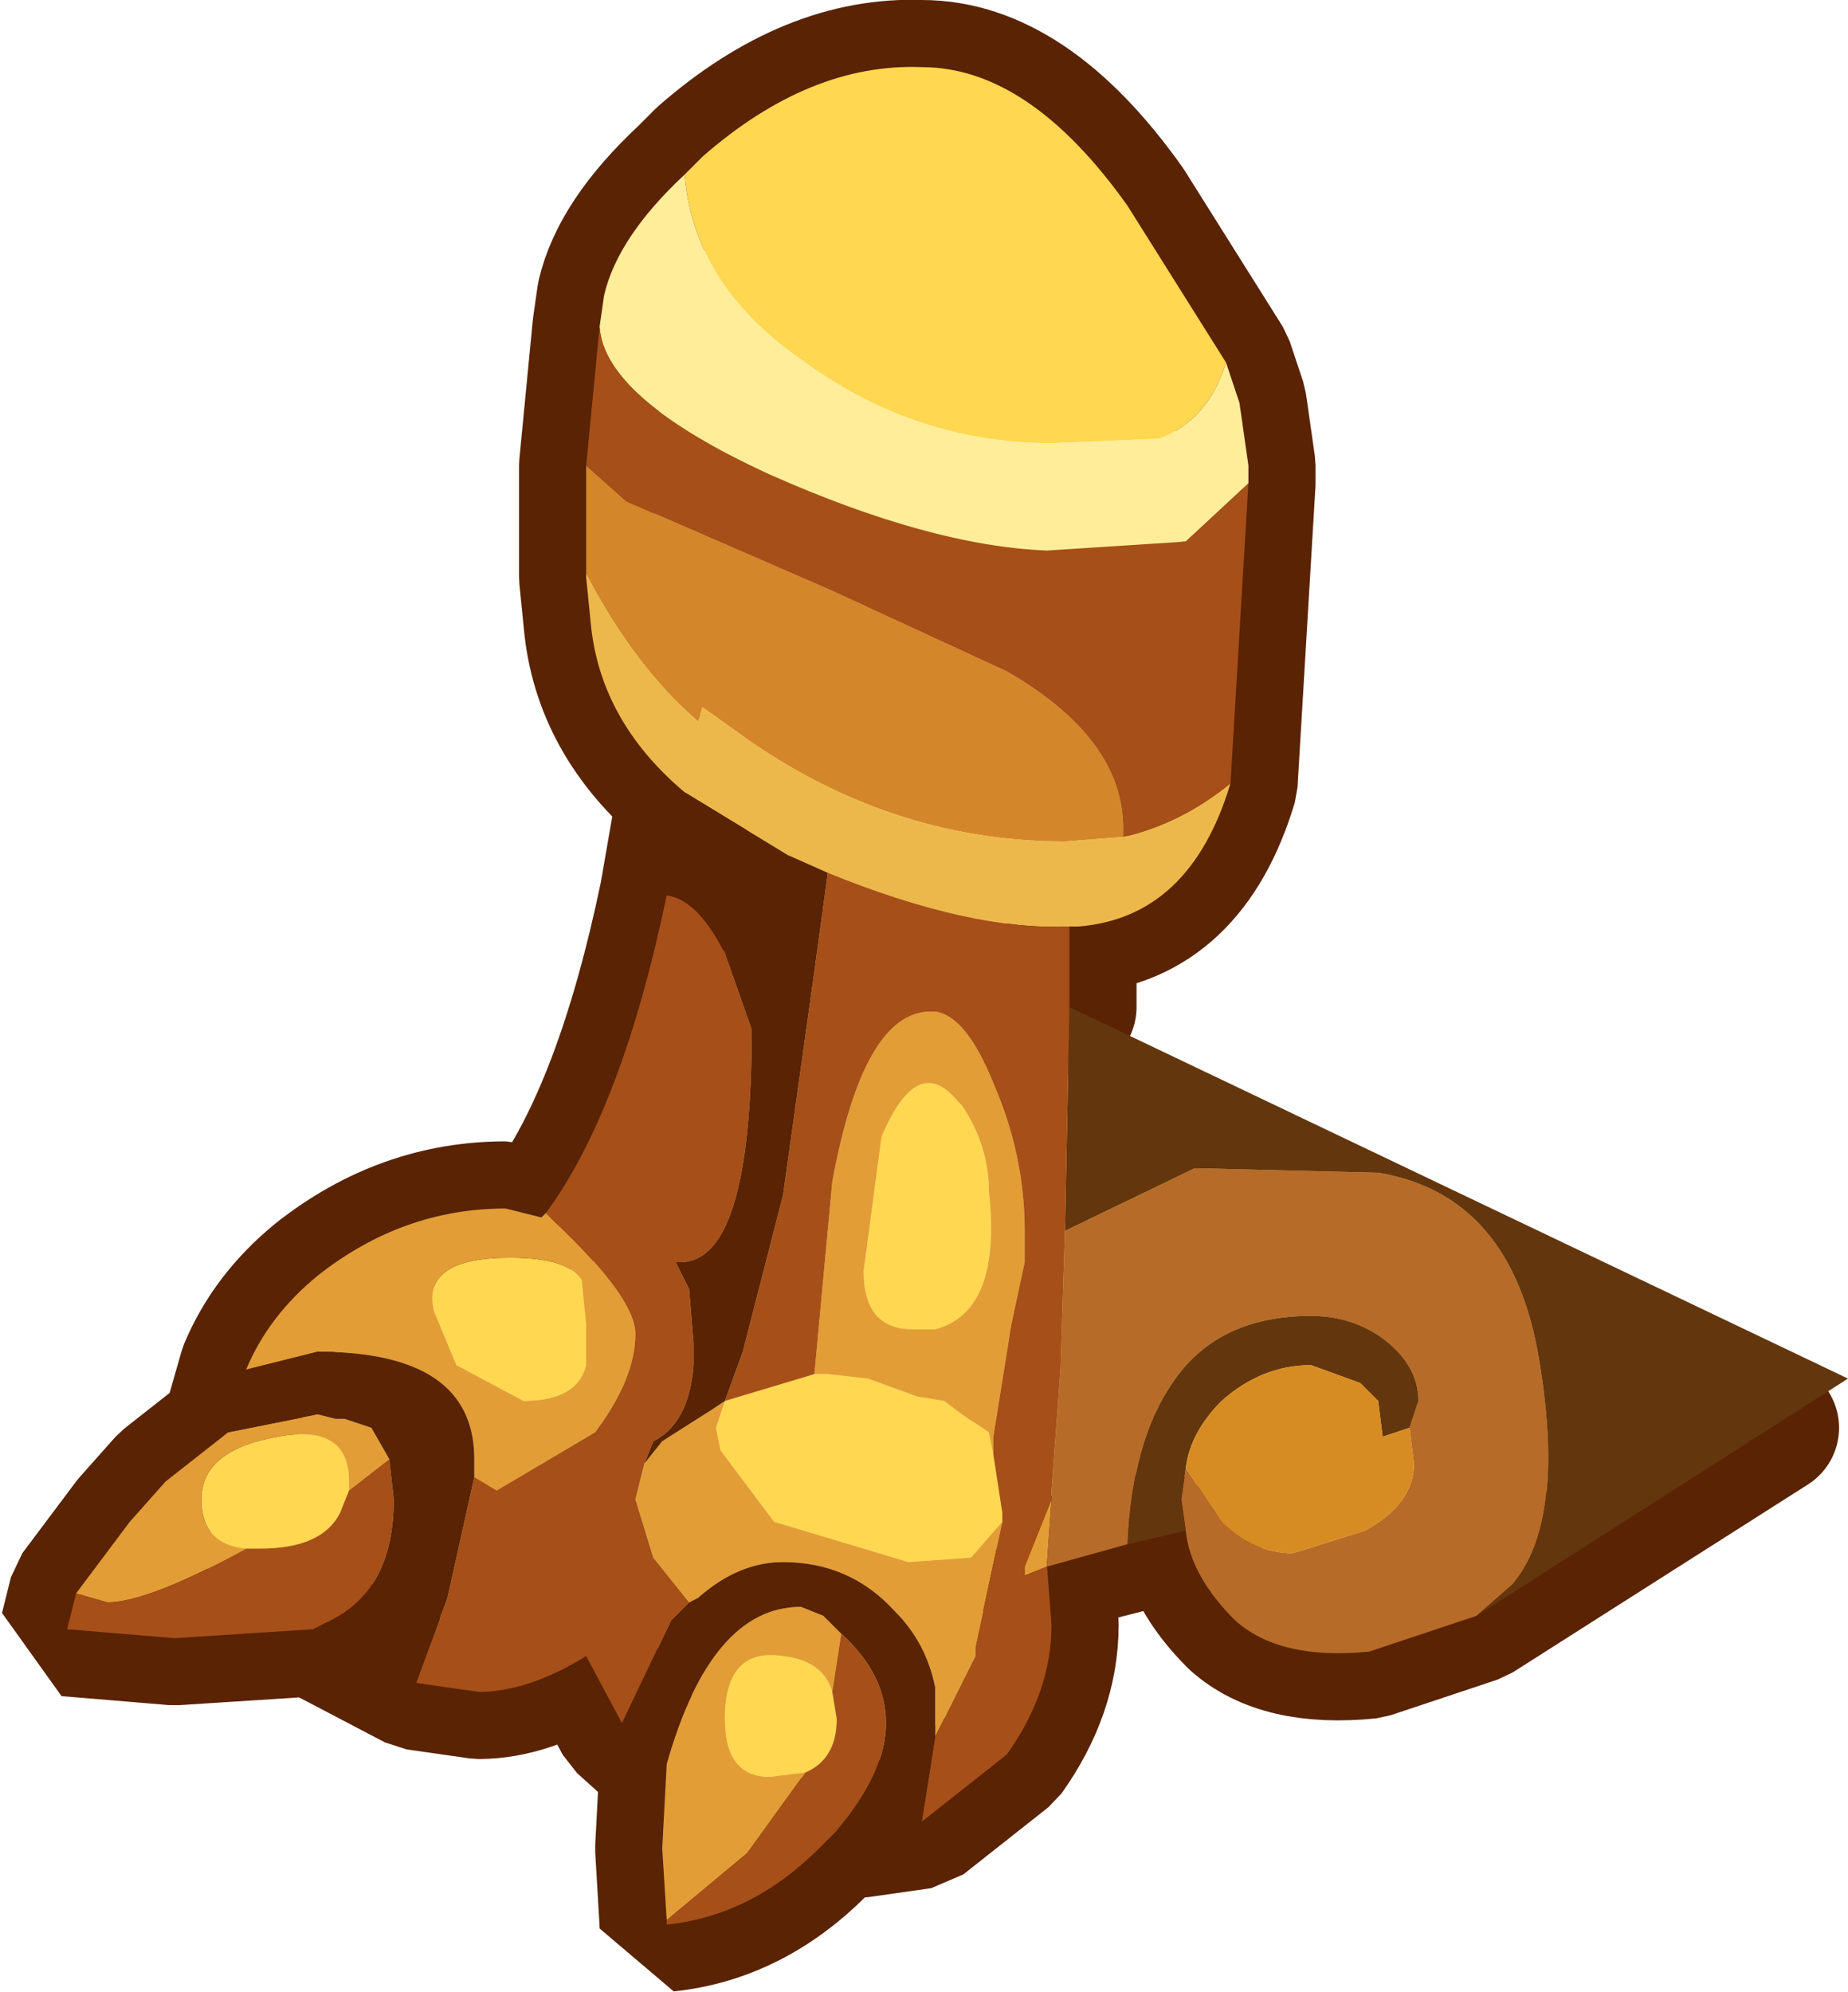 <?xml version="1.0" encoding="UTF-8" standalone="no"?>
<svg xmlns:ffdec="https://www.free-decompiler.com/flash" xmlns:xlink="http://www.w3.org/1999/xlink" ffdec:objectType="shape" height="22.25px" width="20.65px" xmlns="http://www.w3.org/2000/svg">
  <g transform="matrix(1.0, 0.0, 0.0, 1.0, 11.25, 11.1)">
    <path d="M8.55 4.85 L5.25 6.95 4.05 7.35 Q3.05 7.45 2.55 7.0 2.05 6.5 2.0 6.0 L0.45 6.4 0.5 7.05 Q0.5 7.8 0.0 8.5 L-0.95 9.25 -1.65 9.35 -1.9 9.35 -2.1 9.55 Q-2.85 10.3 -3.8 10.4 L-3.85 9.55 -3.8 8.6 -4.3 8.15 -4.7 7.4 Q-5.35 7.8 -5.9 7.8 L-6.6 7.7 -7.65 7.15 -7.75 7.1 -9.3 7.2 -10.5 7.1 -10.4 6.7 -9.8 5.9 -9.4 5.45 -8.7 4.9 -8.5 4.2 Q-8.25 3.6 -7.7 3.15 -6.75 2.4 -5.6 2.4 L-5.2 2.5 -5.15 2.45 Q-4.3 1.3 -3.8 -1.1 L-3.6 -2.25 Q-4.55 -3.05 -4.65 -4.15 L-4.7 -4.65 -4.7 -4.7 -4.7 -5.9 -4.55 -7.45 -4.5 -7.8 Q-4.35 -8.45 -3.6 -9.15 L-3.4 -9.35 Q-2.2 -10.4 -0.95 -10.35 0.25 -10.35 1.35 -8.8 L2.45 -7.05 2.6 -6.6 2.7 -5.9 2.7 -5.7 2.5 -2.35 Q2.05 -0.85 0.8 -0.75 L0.7 -0.75 0.7 0.15 8.0 3.65 8.55 3.9 8.55 4.85" fill="#ffed9a" fill-rule="evenodd" stroke="none"/>
    <path d="M0.7 0.15 L0.7 -0.75 0.8 -0.75 Q2.05 -0.85 2.5 -2.35 L2.7 -5.7 2.7 -5.9 2.6 -6.6 2.45 -7.05 1.35 -8.8 Q0.25 -10.35 -0.95 -10.35 -2.2 -10.4 -3.4 -9.35 L-3.6 -9.15 Q-4.35 -8.45 -4.5 -7.8 L-4.55 -7.45 -4.7 -5.9 -4.7 -4.7 -4.7 -4.65 -4.65 -4.15 Q-4.55 -3.05 -3.6 -2.25 L-3.8 -1.1 Q-4.3 1.3 -5.15 2.45 L-5.2 2.5 -5.6 2.4 Q-6.75 2.4 -7.7 3.15 -8.25 3.6 -8.5 4.2 L-8.7 4.9 -9.4 5.45 -9.8 5.9 -10.4 6.7 -10.5 7.1 -9.3 7.2 -7.75 7.1 -7.65 7.15 -6.6 7.7 -5.9 7.8 Q-5.35 7.8 -4.7 7.4 L-4.3 8.15 -3.8 8.6 -3.85 9.55 -3.8 10.4 Q-2.85 10.3 -2.1 9.55 L-1.9 9.35 -1.65 9.35 -0.95 9.25 0.0 8.5 Q0.5 7.8 0.5 7.05 L0.45 6.4 2.0 6.0 Q2.05 6.5 2.55 7.0 3.05 7.45 4.05 7.35 L5.25 6.95 8.55 4.85" fill="none" stroke="#592304" stroke-linecap="round" stroke-linejoin="bevel" stroke-width="1.5"/>
    <path d="M-4.7 -4.7 L-4.7 -5.9 -4.25 -5.5 -1.95 -4.5 0.0 -3.6 Q1.3 -2.85 1.3 -1.85 L1.3 -1.75 0.65 -1.7 Q-1.35 -1.7 -3.05 -2.95 L-3.4 -3.2 -3.45 -3.05 Q-4.15 -3.65 -4.7 -4.7" fill="#d4862a" fill-rule="evenodd" stroke="none"/>
    <path d="M2.45 -7.05 Q2.25 -6.4 1.7 -6.2 L0.5 -6.15 Q-1.0 -6.15 -2.25 -7.05 -3.5 -7.9 -3.6 -9.15 L-3.4 -9.35 Q-2.2 -10.4 -0.95 -10.35 0.25 -10.35 1.35 -8.8 L2.45 -7.05 M-0.15 5.15 L-0.05 5.8 -0.05 5.9 -0.4 6.3 -1.1 6.35 -2.6 5.9 -3.2 5.1 -3.25 4.85 -3.15 4.55 -2.15 4.25 -2.0 4.25 -1.55 4.3 -1.0 4.5 -0.7 4.55 -0.5 4.7 -0.2 4.9 -0.15 5.15 M-4.75 3.2 L-4.7 3.7 -4.7 4.15 Q-4.8 4.55 -5.4 4.55 L-6.15 4.15 -6.4 3.55 Q-6.55 2.95 -5.55 2.95 -4.9 2.95 -4.75 3.2 M-1.4 1.6 Q-1.0 0.65 -0.55 1.2 L-0.5 1.25 Q-0.2 1.7 -0.2 2.2 -0.05 3.55 -0.8 3.75 L-1.05 3.75 Q-1.6 3.75 -1.6 3.1 L-1.4 1.6 M-8.5 6.2 Q-9.0 6.15 -9.0 5.65 -9.0 5.1 -8.15 4.95 -7.35 4.8 -7.35 5.45 L-7.35 5.55 -7.45 5.8 Q-7.65 6.2 -8.35 6.2 L-8.5 6.2 M-1.95 7.8 L-1.9 8.1 Q-1.9 8.55 -2.25 8.7 L-2.65 8.75 Q-3.15 8.75 -3.15 8.1 -3.15 7.3 -2.5 7.4 -2.05 7.45 -1.95 7.8" fill="#ffd751" fill-rule="evenodd" stroke="none"/>
    <path d="M-3.6 -9.15 Q-3.5 -7.9 -2.25 -7.05 -1.0 -6.15 0.5 -6.15 L1.7 -6.2 Q2.25 -6.4 2.45 -7.05 L2.6 -6.6 2.7 -5.9 2.7 -5.7 2.0 -5.05 0.45 -4.95 Q-0.85 -5.0 -2.65 -5.8 -4.5 -6.65 -4.55 -7.45 L-4.5 -7.8 Q-4.35 -8.45 -3.6 -9.15" fill="#ffed9a" fill-rule="evenodd" stroke="none"/>
    <path d="M2.5 -2.35 Q2.05 -0.85 0.8 -0.75 L0.7 -0.75 Q-0.4 -0.7 -2.0 -1.35 L-2.45 -1.55 -3.6 -2.25 Q-4.55 -3.05 -4.65 -4.15 L-4.7 -4.65 -4.7 -4.7 Q-4.15 -3.65 -3.45 -3.05 L-3.4 -3.2 -3.05 -2.95 Q-1.35 -1.7 0.65 -1.7 L1.3 -1.75 Q1.95 -1.9 2.5 -2.35" fill="#edb84b" fill-rule="evenodd" stroke="none"/>
    <path d="M-3.8 10.35 L-3.85 9.55 -3.8 8.6 Q-3.3 6.85 -2.3 6.85 L-2.05 6.95 -1.9 7.1 -1.85 7.15 -1.95 7.8 Q-2.05 7.45 -2.5 7.4 -3.15 7.3 -3.15 8.1 -3.15 8.75 -2.65 8.75 L-2.25 8.7 -2.9 9.6 -3.8 10.35 M-10.4 6.7 L-9.8 5.9 -9.4 5.45 -8.7 4.9 -7.7 4.7 -7.5 4.75 -7.4 4.75 -7.1 4.85 -6.9 5.2 -7.35 5.55 -7.35 5.45 Q-7.35 4.8 -8.15 4.95 -9.0 5.1 -9.0 5.65 -9.0 6.15 -8.5 6.2 -9.6 6.8 -10.05 6.8 L-10.4 6.7 M-8.5 4.2 Q-8.25 3.6 -7.7 3.15 -6.75 2.4 -5.6 2.4 L-5.2 2.5 -5.15 2.45 -5.05 2.55 Q-4.15 3.4 -4.15 3.8 -4.15 4.3 -4.6 4.9 L-5.7 5.55 -5.95 5.4 -5.95 5.2 Q-5.95 4.0 -7.7 4.0 L-8.5 4.2 M-2.15 4.25 L-1.95 2.1 Q-1.6 0.2 -0.85 0.2 L-0.8 0.2 Q-0.45 0.25 -0.15 1.0 0.2 1.8 0.2 2.65 L0.2 3.0 0.05 3.7 -0.15 4.95 -0.15 5.15 -0.2 4.9 -0.5 4.7 -0.7 4.55 -1.0 4.5 -1.55 4.3 -2.0 4.25 -2.15 4.25 M-0.05 5.9 L-0.35 7.3 -0.35 7.4 -0.8 8.3 -0.8 8.05 -0.8 7.75 Q-0.9 7.25 -1.25 6.9 -1.75 6.35 -2.5 6.35 -3.0 6.35 -3.45 6.75 L-3.55 6.8 -3.95 6.3 -4.15 5.65 -4.05 5.25 -3.85 5.0 -3.3 4.65 -3.15 4.55 -3.25 4.85 -3.2 5.1 -2.6 5.9 -1.1 6.35 -0.4 6.3 -0.05 5.9 M0.5 5.65 L0.45 6.35 0.45 6.4 0.2 6.5 0.2 6.4 0.5 5.65 M-1.4 1.6 L-1.6 3.1 Q-1.6 3.75 -1.05 3.75 L-0.8 3.75 Q-0.05 3.55 -0.2 2.2 -0.2 1.7 -0.5 1.25 L-0.55 1.2 Q-1.0 0.65 -1.4 1.6 M-4.75 3.2 Q-4.9 2.95 -5.55 2.95 -6.55 2.95 -6.4 3.55 L-6.15 4.15 -5.4 4.55 Q-4.8 4.55 -4.7 4.15 L-4.7 3.7 -4.75 3.2" fill="#e29d37" fill-rule="evenodd" stroke="none"/>
    <path d="M5.25 6.95 L4.05 7.35 Q3.05 7.45 2.55 7.0 2.05 6.5 2.0 6.0 L1.95 5.65 2.0 5.3 2.4 5.9 Q2.75 6.25 3.2 6.25 L4.0 6.0 Q4.55 5.7 4.55 5.25 L4.5 4.85 4.6 4.55 Q4.6 4.15 4.2 3.85 3.85 3.6 3.4 3.6 2.35 3.6 1.85 4.35 1.4 5.0 1.35 6.15 L0.45 6.4 0.45 6.35 0.5 5.65 0.5 5.55 0.6 4.2 0.65 2.65 2.1 1.95 4.15 2.0 Q5.65 2.25 5.95 4.1 6.25 5.9 5.65 6.6 L5.25 6.95" fill="#b76b28" fill-rule="evenodd" stroke="none"/>
    <path d="M0.7 0.15 L9.4 4.3 5.25 6.95 5.65 6.6 Q6.25 5.9 5.95 4.1 5.65 2.25 4.15 2.0 L2.1 1.95 0.65 2.65 0.7 0.15 M2.0 6.0 L1.35 6.15 Q1.4 5.0 1.85 4.35 2.35 3.6 3.4 3.6 3.85 3.6 4.2 3.85 4.6 4.15 4.6 4.55 L4.5 4.85 4.2 4.95 4.15 4.55 3.95 4.35 3.4 4.15 Q2.85 4.15 2.4 4.55 2.05 4.9 2.0 5.3 L1.95 5.65 2.0 6.0" fill="#64360d" fill-rule="evenodd" stroke="none"/>
    <path d="M-4.55 -7.45 Q-4.5 -6.65 -2.65 -5.8 -0.85 -5.0 0.45 -4.95 L2.0 -5.05 2.7 -5.7 2.5 -2.35 Q1.95 -1.9 1.3 -1.75 L1.3 -1.85 Q1.3 -2.85 0.0 -3.6 L-1.95 -4.5 -4.25 -5.5 -4.7 -5.9 -4.55 -7.45 M0.7 -0.75 L0.7 0.15 0.65 2.65 0.6 4.2 0.5 5.55 0.5 5.65 0.2 6.4 0.2 6.5 0.45 6.4 0.5 7.05 Q0.5 7.8 0.0 8.5 L-0.95 9.25 -0.8 8.3 -0.35 7.4 -0.35 7.3 -0.05 5.9 -0.05 5.8 -0.15 5.15 -0.15 4.95 0.05 3.7 0.2 3.0 0.2 2.65 Q0.2 1.8 -0.15 1.0 -0.45 0.25 -0.8 0.2 L-0.85 0.2 Q-1.6 0.2 -1.95 2.1 L-2.15 4.25 -3.15 4.55 -2.95 4.0 -2.5 2.25 -2.15 -0.25 -2.0 -1.35 Q-0.4 -0.7 0.7 -0.75 M-1.9 9.35 L-2.1 9.55 Q-2.85 10.3 -3.8 10.4 L-3.8 10.35 -2.9 9.6 -2.25 8.7 Q-1.9 8.55 -1.9 8.1 L-1.95 7.8 -1.85 7.15 Q-1.35 7.6 -1.35 8.15 -1.35 8.7 -1.9 9.35 M-4.3 8.15 L-4.7 7.4 Q-5.35 7.8 -5.9 7.8 L-6.6 7.7 -6.25 6.75 -5.95 5.4 -5.7 5.55 -4.6 4.9 Q-4.15 4.3 -4.15 3.8 -4.15 3.4 -5.05 2.55 L-5.15 2.45 Q-4.3 1.3 -3.8 -1.1 -3.45 -1.05 -3.15 -0.45 L-2.85 0.4 Q-2.85 3.0 -3.65 3.0 L-3.7 3.0 -3.55 3.3 -3.5 3.9 -3.5 4.1 -3.5 4.15 Q-3.55 4.8 -3.95 5.0 L-4.05 5.25 -4.15 5.65 -3.95 6.3 -3.55 6.8 -3.75 7.0 -4.3 8.15 M-7.75 7.1 L-9.3 7.2 -10.5 7.1 -10.4 6.7 -10.05 6.8 Q-9.6 6.8 -8.5 6.2 L-8.35 6.2 Q-7.65 6.2 -7.45 5.8 L-7.35 5.55 -6.9 5.2 -6.85 5.65 Q-6.85 6.65 -7.55 7.0 L-7.75 7.1" fill="#a64f18" fill-rule="evenodd" stroke="none"/>
    <path d="M-0.95 9.25 L-1.65 9.35 -1.9 9.35 Q-1.35 8.7 -1.35 8.15 -1.35 7.6 -1.85 7.15 L-1.9 7.1 -2.05 6.95 -2.3 6.85 Q-3.3 6.85 -3.8 8.6 L-4.3 8.15 -3.75 7.0 -3.55 6.8 -3.45 6.75 Q-3.0 6.35 -2.5 6.35 -1.75 6.35 -1.25 6.9 -0.9 7.25 -0.8 7.75 L-0.8 8.05 -0.8 8.3 -0.95 9.25 M-6.6 7.7 L-7.65 7.15 -7.75 7.1 -7.55 7.0 Q-6.85 6.65 -6.85 5.65 L-6.9 5.2 -7.1 4.85 -7.4 4.75 -7.5 4.75 -7.7 4.7 -8.7 4.9 -8.5 4.2 -7.7 4.0 Q-5.95 4.0 -5.95 5.2 L-5.95 5.4 -6.25 6.75 -6.6 7.7 M-3.8 -1.1 L-3.6 -2.25 -2.45 -1.55 -2.0 -1.35 -2.15 -0.25 -2.5 2.25 -2.95 4.0 -3.15 4.55 -3.3 4.65 -3.85 5.0 -4.05 5.25 -3.95 5.0 Q-3.55 4.8 -3.5 4.15 L-3.5 4.1 -3.5 3.9 -3.55 3.3 -3.7 3.0 -3.65 3.0 Q-2.85 3.0 -2.85 0.4 L-3.15 -0.45 Q-3.45 -1.05 -3.8 -1.1" fill="#592304" fill-rule="evenodd" stroke="none"/>
    <path d="M2.0 5.3 Q2.05 4.9 2.4 4.55 2.85 4.15 3.4 4.15 L3.95 4.35 4.15 4.55 4.2 4.95 4.5 4.85 4.55 5.25 Q4.55 5.7 4.0 6.0 L3.2 6.25 Q2.75 6.25 2.4 5.9 L2.0 5.3" fill="#d78c23" fill-rule="evenodd" stroke="none"/>
  </g>
</svg>
